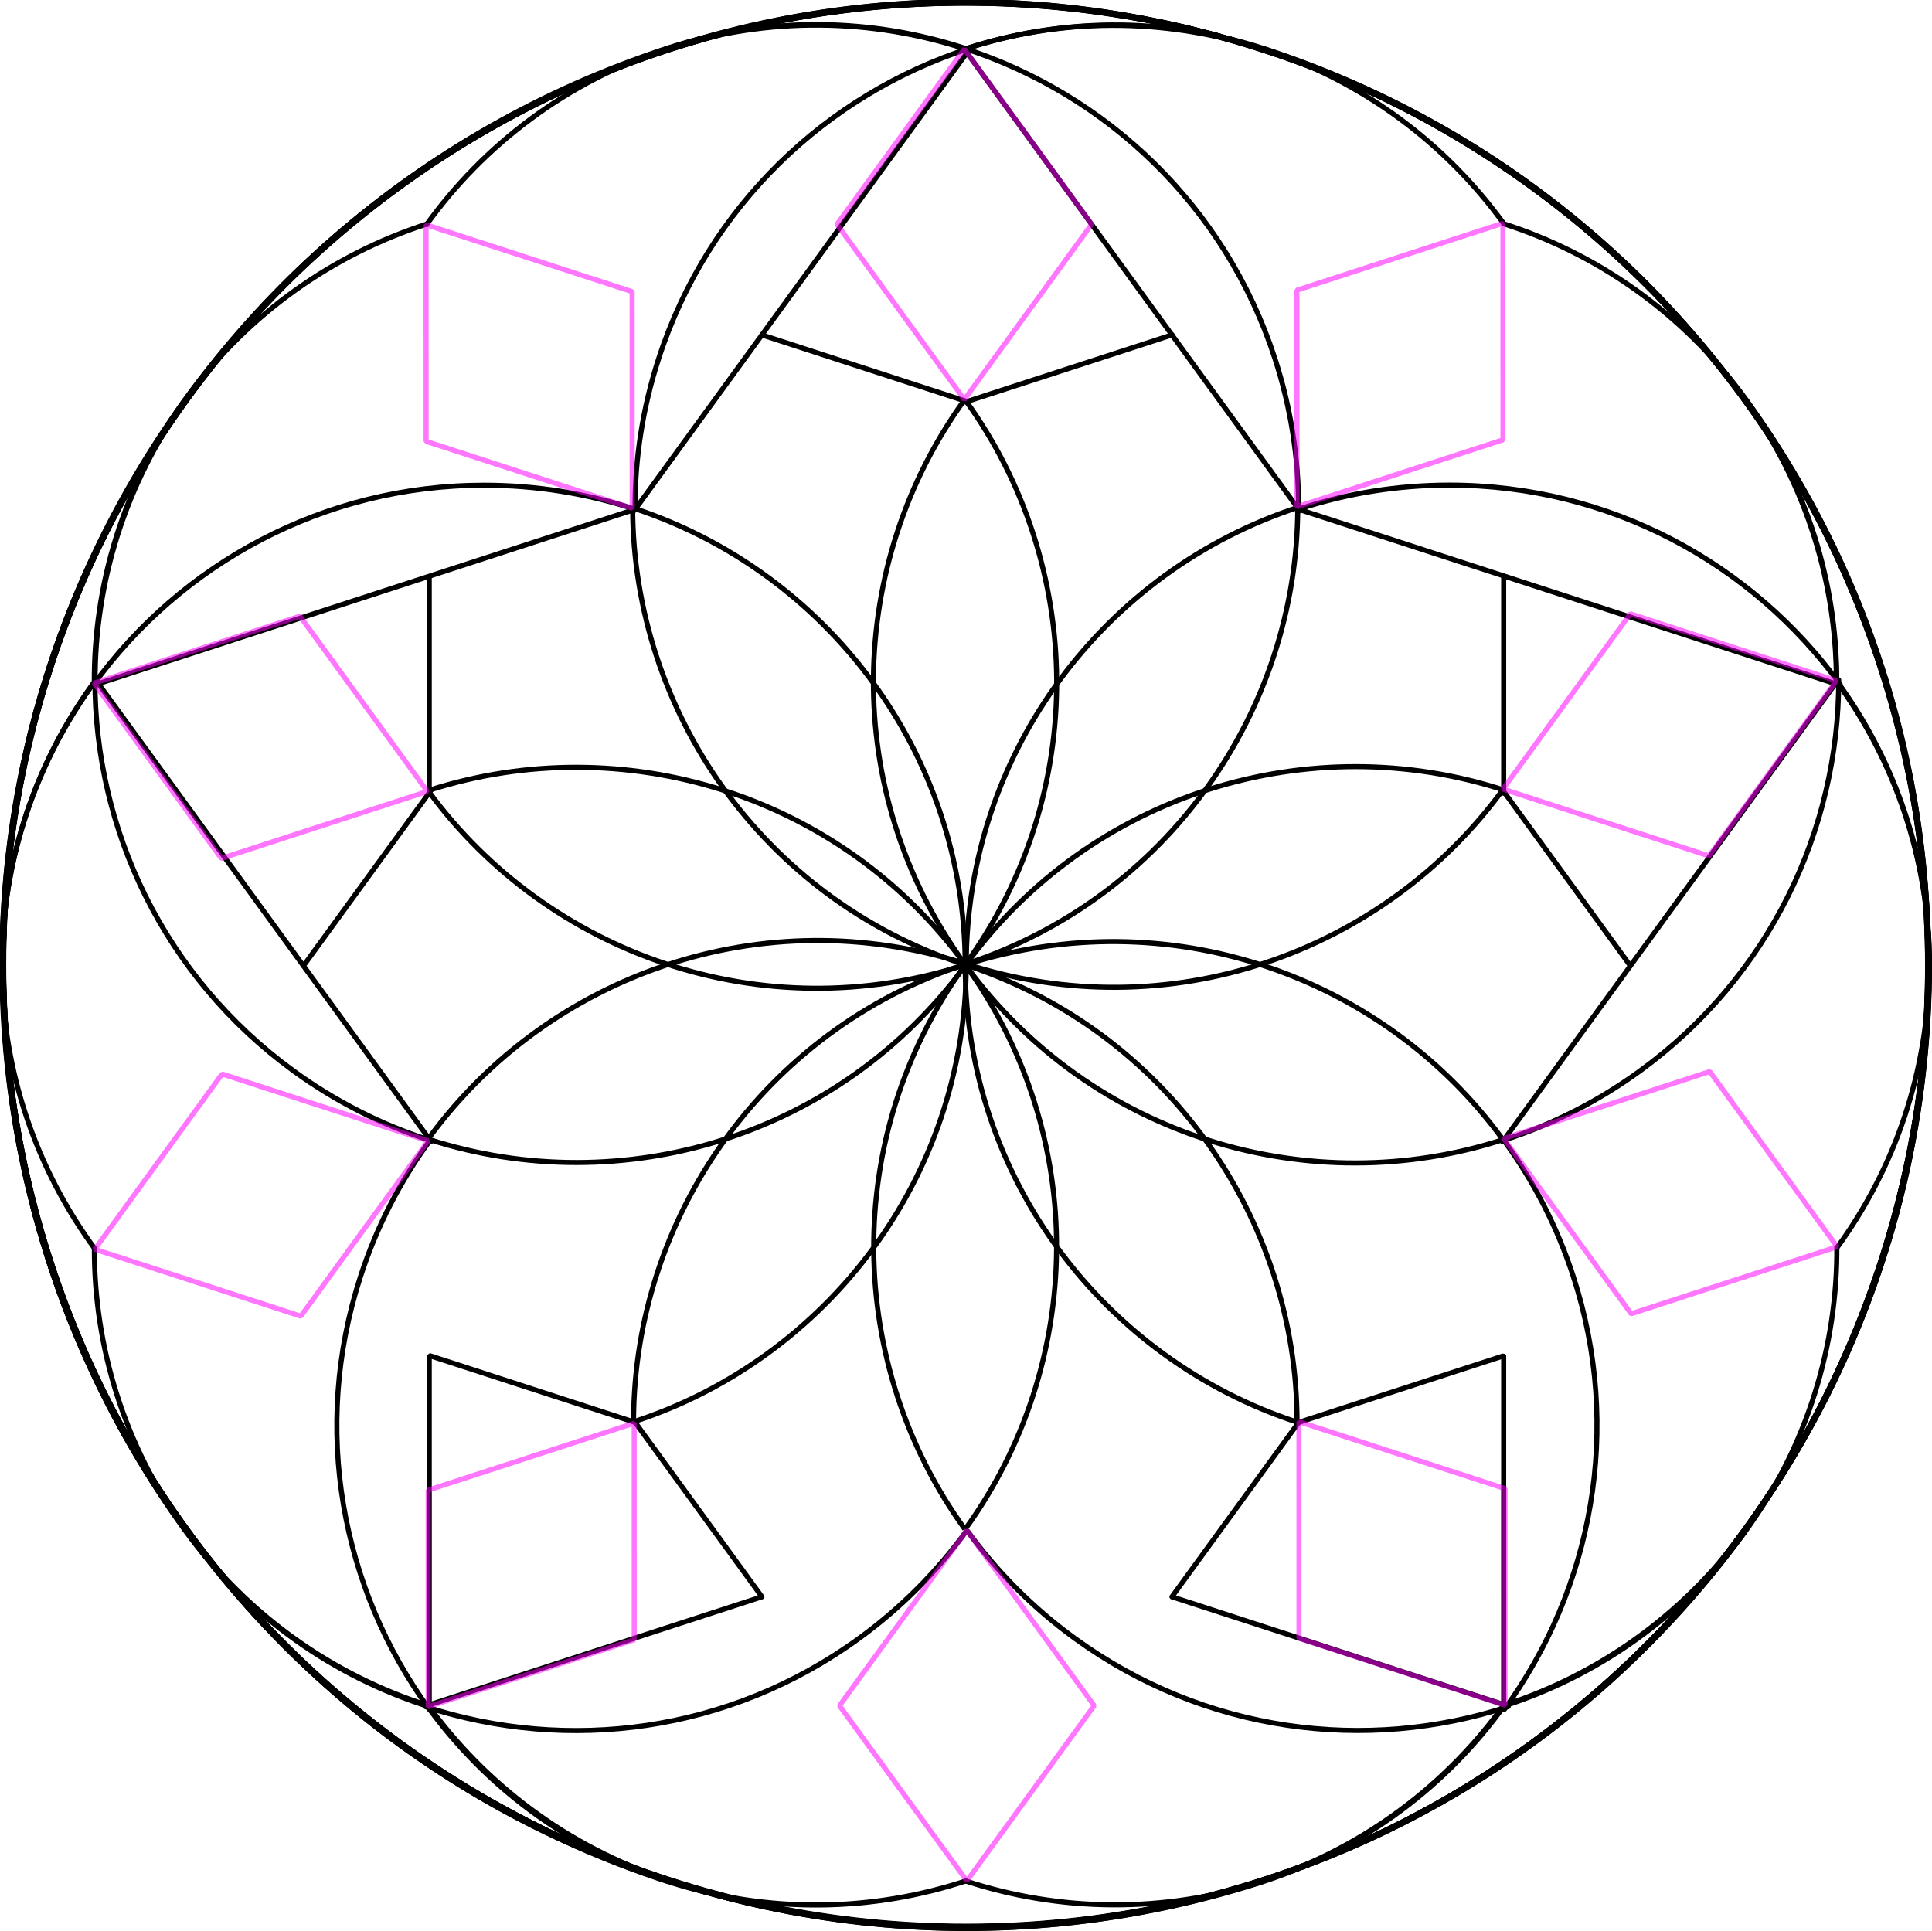 <?xml version="1.0" encoding="UTF-8" standalone="no"?>
<!-- 
Creator: http://commons.wikimedia.org/wiki/User:ParaDox 2006-07-24 09'30
Resource: http://commons.wikimedia.org/wiki/Image:A_Yin-Yang-Yuan_Symbol_-_Triality-One.svg
-->

<svg
   version="1.0"
   width="190.785"
   height="190.713"
   viewBox="0 0 280.525 396.591"
   id="svg2"
   xml:space="preserve"
   sodipodi:version="0.32"
   inkscape:version="1.4 (e7c3feb1, 2024-10-09)"
   sodipodi:docname="deidecKite.svg"
   inkscape:export-filename="deidecKite.png"
   inkscape:export-xdpi="300"
   inkscape:export-ydpi="300"
   xmlns:inkscape="http://www.inkscape.org/namespaces/inkscape"
   xmlns:sodipodi="http://sodipodi.sourceforge.net/DTD/sodipodi-0.dtd"
   xmlns:xlink="http://www.w3.org/1999/xlink"
   xmlns="http://www.w3.org/2000/svg"
   xmlns:svg="http://www.w3.org/2000/svg"
   xmlns:rdf="http://www.w3.org/1999/02/22-rdf-syntax-ns#"
   xmlns:cc="http://creativecommons.org/ns#"
   xmlns:dc="http://purl.org/dc/elements/1.1/"><sodipodi:namedview
   inkscape:window-height="896"
   inkscape:window-width="1472"
   inkscape:pageshadow="2"
   inkscape:pageopacity="0.0"
   guidetolerance="10.0"
   gridtolerance="10.0"
   objecttolerance="10.0"
   borderopacity="1.0"
   bordercolor="#666666"
   pagecolor="#ffffff"
   id="base"
   inkscape:zoom="1.6073573"
   inkscape:cx="32.351239"
   inkscape:cy="211.8384"
   inkscape:window-x="0"
   inkscape:window-y="32"
   inkscape:current-layer="svg2"
   inkscape:showpageshadow="2"
   inkscape:pagecheckerboard="0"
   inkscape:deskcolor="#d1d1d1"
   inkscape:window-maximized="0"
   showgrid="false" />
 <defs
   id="defs4"><linearGradient
   x1="227.648"
   y1="836.41"
   x2="569.921"
   y2="287.246"
   id="id0"
   gradientUnits="userSpaceOnUse">
   <stop
   style="stop-color:blue;stop-opacity:1"
   offset="0"
   id="stop9" />
   <stop
   style="stop-color:#ff0000;stop-opacity:1;"
   offset="1"
   id="stop11" />
   
  </linearGradient><linearGradient
   x1="245.552"
   y1="785.561"
   x2="546.287"
   y2="338.094"
   id="linearGradient4679"
   xlink:href="#id0"
   gradientUnits="userSpaceOnUse"
   gradientTransform="matrix(1.831,-0.595,0.595,1.831,-663.817,-230.304)" />
   
   
   
  
   
   
   
  </defs>
 
<g
   id="g1"
   inkscape:label="deidec"><g
     id="g694"
     transform="matrix(1.173,1.614,1.614,-1.173,-509.908,726.394)"
     style="display:inline;stroke:#000000;stroke-width:0.521;stroke-dasharray:none;stroke-opacity:1;fill:none"
     inkscape:transform-center-x="0.059863051"
     inkscape:transform-center-y="302.08812"
     inkscape:label="kwiatek"><g
       id="g10"
       inkscape:label="inner"><path
         fill="#ffffff"
         d="m -22.523,518.34 c 54.672,-0.119 98.929,-44.472 98.929,-99.144 0,-54.672 -44.257,-99.025 -98.929,-99.144 m -47.063,65.136 c 6.525,19.748 25.128,34.001 47.063,34.008 21.952,0.068 40.535,14.398 46.988,34.2"
         id="path683"
         style="display:inline;fill:none;stroke:#000000;stroke-width:0.521;stroke-dasharray:none;stroke-opacity:1"
         sodipodi:nodetypes="cscccc" /><path
         fill="#ffffff"
         d="m 35.718,499.333 c 44.161,-32.231 53.896,-94.128 21.76,-138.359 -32.136,-44.231 -94.011,-54.1 -138.312,-22.06 -8.92,6.484 -15.043,15.386 -18.123,25.154 m 18.307,55.193 c 16.89,12.158 40.333,12.758 58.091,-0.138 17.783,-12.836 41.212,-12.18 58.069,0.014"
         id="path684"
         style="display:inline;fill:none;stroke:#000000;stroke-width:0.521;stroke-dasharray:none;stroke-opacity:1"
         sodipodi:nodetypes="csccccc" /><path
         fill="#ffffff"
         d="M 71.665,449.763 C 88.446,397.73 59.94,341.934 7.944,325.039 -44.052,308.145 -99.91,336.53 -116.918,388.488 m 47.309,64.883 c 20.833,-0.062 40.185,-13.357 46.983,-34.246 6.837,-20.822 26.154,-34.058 46.941,-34.12 m 47.301,34.247 c 3.124,9.576 3.368,20.19 0.05,30.51"
         id="path685"
         style="display:inline;fill:none;stroke:#000000;stroke-width:0.521;stroke-dasharray:none;stroke-opacity:1"
         sodipodi:nodetypes="cscccccc" /><path
         fill="#ffffff"
         d="M 71.599,388.562 C 54.592,336.602 -1.267,308.216 -53.264,325.111 c -51.996,16.895 -80.503,72.692 -63.721,124.725 3.386,10.412 9.892,18.937 18.145,24.879 m 58.271,-0.19 c 16.818,-12.298 24.658,-34.431 17.876,-55.326 -6.704,-20.853 1.132,-42.904 17.895,-55.176"
         id="path686"
         style="display:inline;fill:none;stroke:#000000;stroke-width:0.521;stroke-dasharray:none;stroke-opacity:1"
         sodipodi:nodetypes="csccccc" /><path
         fill="#ffffff"
         d="M 35.546,339.046 C -8.755,307.007 -70.629,316.877 -102.764,361.107 c -32.135,44.23 -22.269,106.037 21.891,138.269 m 76.189,-24.838 c 6.388,-19.837 -0.275,-42.359 -18.045,-55.283 -17.669,-12.921 -24.293,-35.344 -17.968,-55.116 m 47.098,-34.474 c 10.11,-0.035 20.322,3.012 29.145,9.38"
         id="path687"
         style="display:inline;fill:none;stroke:#000000;stroke-width:0.521;stroke-dasharray:none;stroke-opacity:1"
         sodipodi:nodetypes="cscccccc" /><path
         fill="#ffffff"
         d="m 24.351,385.036 c -6.48,19.826 -25.122,34.152 -47.112,34.159 -21.937,0.068 -40.509,14.378 -46.975,34.158 m 76.351,55.41 c -8.167,5.991 -18.237,9.542 -29.258,9.576 l -0.119,0 C -77.433,518.221 -121.69,473.867 -121.69,419.195 c 0,-54.672 44.257,-99.025 98.929,-99.144 10.976,0.004 21.117,3.574 29.329,9.616"
         id="path689"
         style="display:inline;fill:none;stroke:#000000;stroke-width:0.521;stroke-dasharray:none;stroke-opacity:1"
         sodipodi:nodetypes="ccccccscc" /><path
         fill="#ffffff"
         d="m -80.962,499.311 c -44.16,-32.232 -53.895,-94.128 -21.759,-138.358 32.135,-44.23 93.97,-54.077 138.27,-22.038 m -0.035,80.225 c -16.898,12.266 -40.427,12.914 -58.241,-0.015 -17.757,-12.817 -41.144,-12.181 -57.995,-0.039 m -18.143,55.627 c 3.11,9.548 9.184,18.225 17.907,24.603"
         id="path690"
         style="display:inline;fill:none;stroke:#000000;stroke-width:0.521;stroke-dasharray:none;stroke-opacity:1"
         sodipodi:nodetypes="cscccccc" /><path
         fill="#ffffff"
         d="m -116.949,449.763 c -16.781,-52.033 11.725,-107.829 63.721,-124.724 51.996,-16.894 107.855,11.49 124.862,63.449 3.395,10.462 3.124,21.233 -0.103,30.925 m -47.1,33.961 c -20.874,-0.018 -40.224,-13.342 -47.089,-34.249 -6.822,-20.775 -26.067,-33.998 -46.801,-34.119"
         id="path691"
         style="display:inline;fill:none;stroke:#000000;stroke-width:0.521;stroke-dasharray:none;stroke-opacity:1"
         sodipodi:nodetypes="cscccsc" /><path
         fill="#ffffff"
         d="m -116.883,388.562 c 17.007,-51.96 72.866,-80.346 124.863,-63.451 51.997,16.895 80.503,72.693 63.721,124.726 M -4.674,474.553 C -21.52,462.262 -29.378,440.111 -22.592,419.199 c 6.702,-20.845 -1.126,-42.887 -17.875,-55.163 m -58.474,-0.106 c -8.142,5.91 -14.565,14.345 -17.942,24.631"
         id="path692"
         style="display:inline;fill:none;stroke:#000000;stroke-width:0.521;stroke-dasharray:none;stroke-opacity:1"
         sodipodi:nodetypes="cscccccc" /><path
         fill="#ffffff"
         d="m -80.83,339.046 c 44.3,-32.039 106.175,-22.17 138.311,22.061 32.135,44.23 22.401,106.127 -21.759,138.358 -8.843,6.419 -19.094,9.491 -29.244,9.458 M -40.581,474.595 c -6.419,-19.851 0.239,-42.404 18.027,-55.34 17.706,-12.949 24.321,-35.44 17.927,-55.242"
         id="path693"
         style="display:inline;fill:none;stroke:#000000;stroke-width:0.521;stroke-dasharray:none;stroke-opacity:1"
         inkscape:label="path693"
         sodipodi:nodetypes="csccccc" /></g><g
       id="g9"
       inkscape:label="outer"
       transform="matrix(0.295,0.406,0.406,-0.295,-144.336,420.8)"><path
         fill="#ffffff"
         d="m 140.116,314.258 c -5.964,8.225 -13.307,15.664 -21.971,21.958 -26.664,19.372 -59.765,23.495 -88.884,14.002"
         id="path133"
         style="display:inline;fill:none;fill-opacity:1;stroke:#000000;stroke-width:1.04;stroke-linecap:round;stroke-linejoin:round;stroke-dasharray:none;stroke-opacity:1"
         sodipodi:nodetypes="csc"
         inkscape:transform-center-x="55.585883"
         inkscape:transform-center-y="136.40858" /><use
         x="0"
         y="0"
         xlink:href="#path133"
         inkscape:transform-center-x="144.58054"
         inkscape:transform-center-y="-11.4694"
         id="use1"
         transform="rotate(72,140.275,198.278)" /><use
         x="0"
         y="0"
         xlink:href="#use1"
         inkscape:transform-center-x="33.769817"
         inkscape:transform-center-y="-141.04849"
         id="use2"
         transform="rotate(72,140.275,198.278)" /><use
         x="0"
         y="0"
         xlink:href="#use2"
         inkscape:transform-center-x="-123.70964"
         inkscape:transform-center-y="-78.128713"
         id="use3"
         transform="rotate(72,140.275,198.278)" /><use
         x="0"
         y="0"
         xlink:href="#use3"
         inkscape:transform-center-x="-119.70767"
         inkscape:transform-center-y="94.261233"
         id="use4"
         transform="rotate(72,140.275,198.278)" /><use
         x="0"
         y="0"
         xlink:href="#use4"
         inkscape:transform-center-x="119.70767"
         inkscape:transform-center-y="94.261233"
         id="use5"
         transform="matrix(-1,0,0,1,280.55,0)" /><use
         x="0"
         y="0"
         xlink:href="#use5"
         inkscape:transform-center-x="123.70964"
         inkscape:transform-center-y="-78.128722"
         id="use6"
         transform="rotate(72,140.275,198.278)" /><use
         x="0"
         y="0"
         xlink:href="#use6"
         inkscape:transform-center-x="-33.769826"
         inkscape:transform-center-y="-141.04848"
         id="use7"
         transform="rotate(72,140.275,198.278)" /><use
         x="0"
         y="0"
         xlink:href="#use7"
         inkscape:transform-center-x="-144.58055"
         inkscape:transform-center-y="-11.469387"
         id="use8"
         transform="rotate(72,140.275,198.278)" /><use
         x="0"
         y="0"
         xlink:href="#use8"
         inkscape:transform-center-x="-55.585874"
         inkscape:transform-center-y="136.4086"
         id="use9"
         transform="rotate(72,140.275,198.278)" /></g></g><g
     id="g703"
     inkscape:label="star"
     transform="matrix(0.994,0,0,0.994,0.897,1.268)"
     style="stroke-width:1.047;stroke-dasharray:none;fill:none;stroke:#000000;stroke-opacity:1"><path
       style="display:inline;fill:none;fill-opacity:1;stroke:#000000;stroke-width:1.033;stroke-linecap:round;stroke-dasharray:none;stroke-opacity:1"
       d="m 405.167,338.742 -4e-5,44.227 m -9e-5,114.79 -6e-5,71.075"
       id="path7"
       inkscape:transform-center-x="110.88988"
       inkscape:transform-center-y="-0.039736546"
       transform="matrix(-1.014,0,0,1.014,440.158,-225.595)"
       sodipodi:nodetypes="cccc" /><path
       style="display:inline;fill:none;fill-opacity:1;stroke:#000000;stroke-width:1.047;stroke-linecap:round;stroke-dasharray:none;stroke-opacity:1"
       d="M 140.459,9.542 71.684,104.203 M 29.723,161.957 3.341,198.269"
       id="use695"
       inkscape:transform-center-x="110.88988"
       inkscape:transform-center-y="-0.039736546"
       sodipodi:nodetypes="cccc" /><path
       style="display:inline;fill:none;fill-opacity:1;stroke:#000000;stroke-width:1.047;stroke-linecap:round;stroke-dasharray:none;stroke-opacity:1"
       d="M 182.782,67.917 140.107,81.783 m -67.894,22.06 -111.266,36.153"
       id="use696"
       inkscape:transform-center-x="110.88988"
       inkscape:transform-center-y="-0.039736546"
       sodipodi:nodetypes="cccc" /><path
       style="display:inline;fill:none;fill-opacity:1;stroke:#000000;stroke-width:1.047;stroke-linecap:round;stroke-dasharray:none;stroke-opacity:1"
       d="M 319.921,140.02 208.641,103.863 M 140.747,81.803 98.04,67.927"
       id="use697"
       inkscape:transform-center-x="110.88988"
       inkscape:transform-center-y="-0.039736546"
       sodipodi:nodetypes="cccc" /><path
       style="display:inline;fill:none;fill-opacity:1;stroke:#000000;stroke-width:1.047;stroke-linecap:round;stroke-dasharray:none;stroke-opacity:1"
       d="m 277.457,198.277 -26.35,-36.267 M 209.146,104.255 140.38,9.606"
       id="use698"
       inkscape:transform-center-x="110.88988"
       inkscape:transform-center-y="-0.039736546"
       sodipodi:nodetypes="cccc" /><path
       style="display:inline;fill:none;fill-opacity:1;stroke:#000000;stroke-width:1.047;stroke-linecap:round;stroke-dasharray:none;stroke-opacity:1"
       d="m 251.286,351.019 -6e-5,-72.084 m -9e-5,-116.312 -4e-5,-44.858"
       id="use699"
       inkscape:transform-center-x="110.88988"
       inkscape:transform-center-y="-0.039736546"
       sodipodi:nodetypes="cccc" /><path
       style="display:inline;fill:none;fill-opacity:1;stroke:#000000;stroke-width:1.047;stroke-linecap:round;stroke-dasharray:none;stroke-opacity:1"
       d="m 182.75,328.647 26.358,-36.279 m 41.961,-57.754 68.766,-94.649"
       id="use700"
       inkscape:transform-center-x="110.88988"
       inkscape:transform-center-y="-0.039736546"
       sodipodi:nodetypes="cccc" /><path
       style="display:inline;fill:none;fill-opacity:1;stroke:#000000;stroke-width:1.047;stroke-linecap:butt;stroke-dasharray:none;stroke-opacity:1"
       d="M 29.405,350.945 98.004,328.656 M 208.579,292.728 251.26,278.86"
       id="use701"
       inkscape:transform-center-x="110.88988"
       inkscape:transform-center-y="-0.039736546"
       sodipodi:nodetypes="cccc" /><path
       style="display:inline;fill:none;fill-opacity:1;stroke:#000000;stroke-width:1.047;stroke-linecap:round;stroke-dasharray:none;stroke-opacity:1"
       d="m 29.531,278.86 42.621,13.848 m 110.726,35.977 68.434,22.236"
       id="use702"
       inkscape:transform-center-x="110.88988"
       inkscape:transform-center-y="-0.039736546"
       sodipodi:nodetypes="cccc" /><path
       style="display:inline;fill:none;fill-opacity:1;stroke:#000000;stroke-width:1.047;stroke-linecap:round;stroke-dasharray:none;stroke-opacity:1"
       d="m -39.09,139.901 68.775,94.661 m 41.961,57.754 26.398,36.334"
       id="use703"
       inkscape:transform-center-x="110.88988"
       inkscape:transform-center-y="-0.039736546"
       sodipodi:nodetypes="cccc" /></g></g><g
   id="g6"
   inkscape:transform-center-y="40.932518"
   inkscape:transform-center-x="-0.059516904"><path
     fill="#ffffff"
     d="M 35.767,499.382 C 79.927,467.15 89.662,405.254 57.527,361.024 25.391,316.794 -36.483,306.924 -80.784,338.963 M 53.66,474.669 c -3.101,9.584 -9.143,18.314 -17.893,24.713"
     id="path2"
     style="display:inline;fill:none;stroke:#000000;stroke-width:0.521;stroke-dasharray:none;stroke-opacity:1"
     sodipodi:nodetypes="csccc"
     transform="matrix(1.173,1.614,1.614,-1.173,-509.908,726.394)" /><path
     fill="#ffffff"
     d="m -116.825,388.517 c 17.008,-51.959 72.867,-80.344 124.862,-63.449 51.996,16.894 80.502,72.691 63.721,124.724 -3.403,10.459 -9.953,19.015 -18.261,24.959"
     id="path3"
     style="display:inline;fill:none;stroke:#000000;stroke-width:0.521;stroke-dasharray:none;stroke-opacity:1"
     sodipodi:nodetypes="cscc"
     transform="matrix(1.173,1.614,1.614,-1.173,-509.908,726.394)" /><path
     id="use1-9"
     d="m 24.411,453.511 22.297,-5e-5 6.89,21.205 -22.297,5e-5 z"
     style="display:inline;fill:none;stroke:#ff00ff;stroke-width:0.521;stroke-linejoin:bevel;stroke-dasharray:none;stroke-opacity:0.533"
     inkscape:transform-center-x="-144.37555"
     inkscape:transform-center-y="46.944332"
     transform="matrix(1.173,1.614,1.614,-1.173,-509.908,726.394)" /></g><use
   x="0"
   y="0"
   xlink:href="#g6"
   inkscape:transform-center-x="-0.19658795"
   inkscape:transform-center-y="40.8491"
   id="use10"
   transform="rotate(-36,140.172,198.184)" /><use
   x="0"
   y="0"
   xlink:href="#use10"
   inkscape:transform-center-x="-19.085426"
   inkscape:transform-center-y="4.8526846"
   id="use11"
   transform="rotate(-36,140.172,198.184)" /><use
   x="0"
   y="0"
   xlink:href="#use11"
   inkscape:transform-center-x="-68.473864"
   inkscape:transform-center-y="-0.13456534"
   id="use12"
   transform="rotate(-36,140.172,198.184)" /><use
   x="0"
   y="0"
   xlink:href="#use12"
   inkscape:transform-center-x="-18.926998"
   inkscape:transform-center-y="-5.0706052"
   id="use13"
   transform="rotate(-36,140.172,198.184)" /><use
   x="0"
   y="0"
   xlink:href="#use13"
   inkscape:transform-center-x="0.059509344"
   inkscape:transform-center-y="-40.93251"
   id="use14"
   transform="rotate(-36,140.172,198.184)" /><use
   x="0"
   y="0"
   xlink:href="#use14"
   inkscape:transform-center-x="0.19658039"
   inkscape:transform-center-y="-40.849092"
   id="use15"
   transform="rotate(-36,140.172,198.184)" /><use
   x="0"
   y="0"
   xlink:href="#use15"
   inkscape:transform-center-x="19.085419"
   inkscape:transform-center-y="-4.8526766"
   id="use16"
   transform="rotate(-36,140.172,198.184)" /><use
   x="0"
   y="0"
   xlink:href="#use16"
   inkscape:transform-center-x="68.473857"
   inkscape:transform-center-y="0.13457334"
   id="use17"
   transform="rotate(-36,140.172,198.184)" /><use
   x="0"
   y="0"
   xlink:href="#use17"
   inkscape:transform-center-x="18.926991"
   inkscape:transform-center-y="5.0706132"
   id="use18"
   transform="rotate(-36,140.172,198.184)" /></svg>
